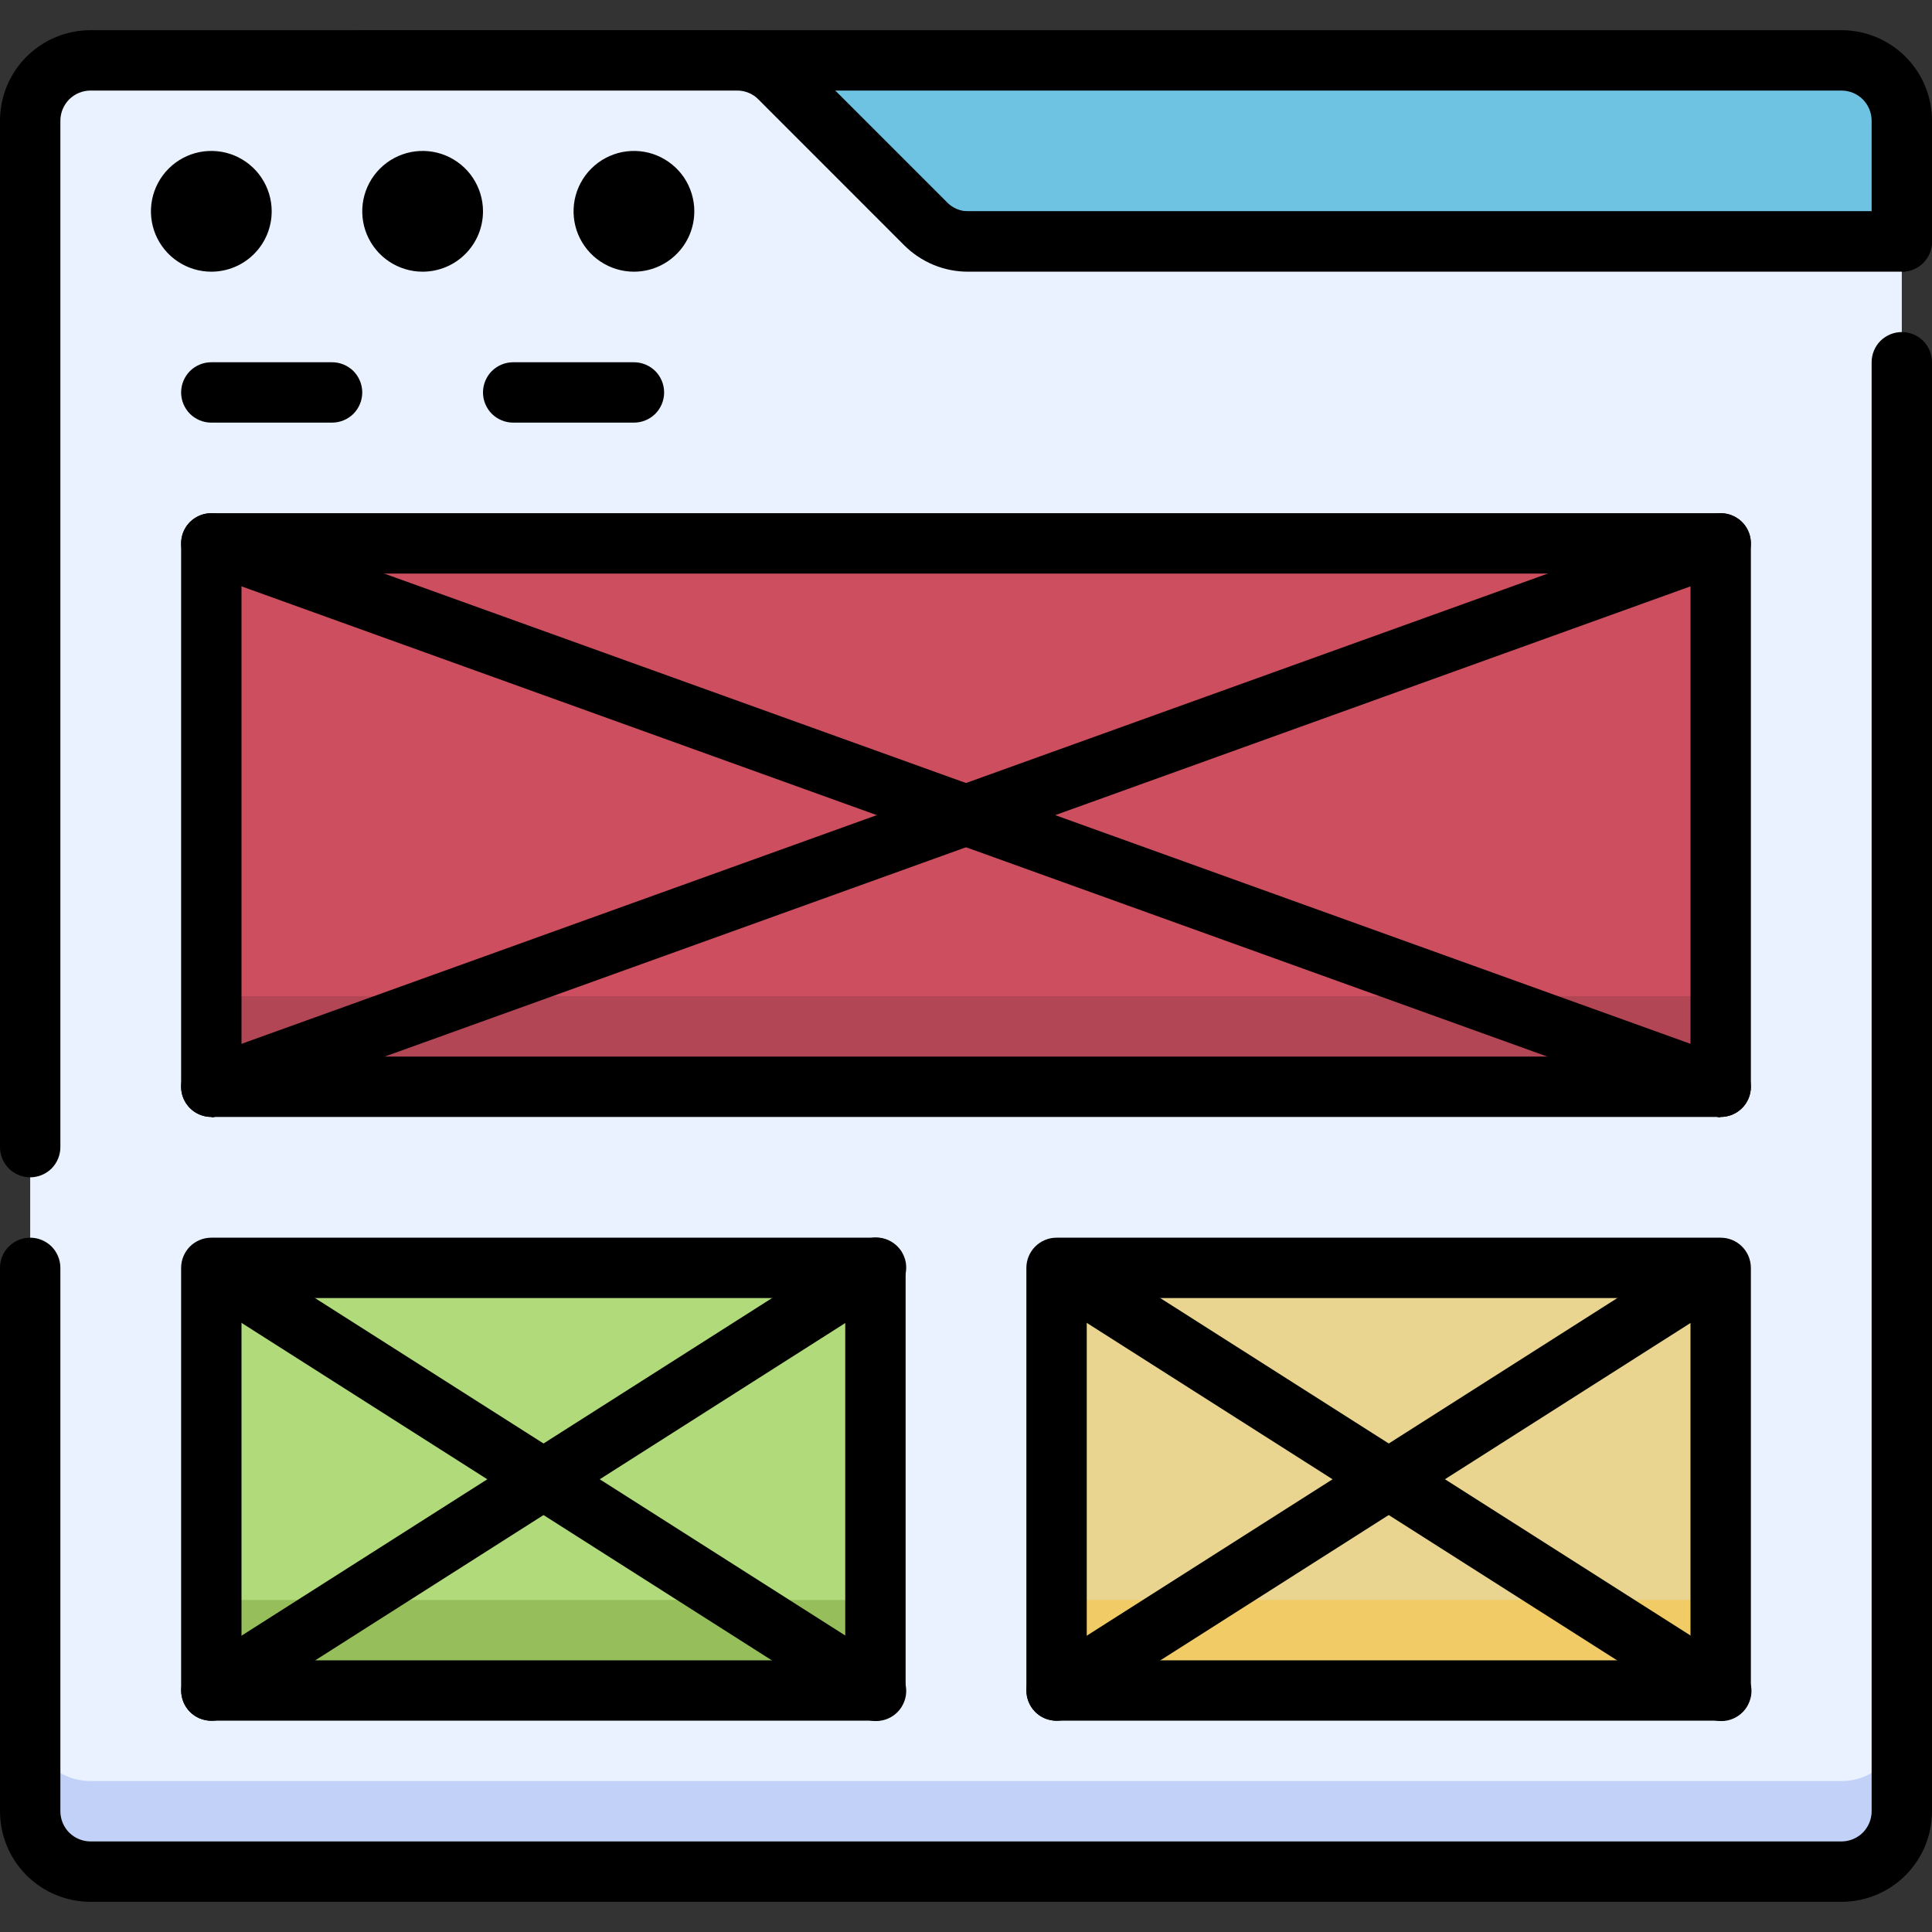 <svg width="32" height="32" viewBox="0 0 32 32" fill="none" xmlns="http://www.w3.org/2000/svg">
<rect x="0" y="0" width="32" height="32" fill="#333333" stroke="none"/>
<g clip-path="url(#clip0_733_5434)">
<path d="M6 1H30.5C30.765 1 31.02 1.105 31.207 1.293C31.395 1.48 31.5 1.735 31.5 2V4H6V1Z" fill="#6FC3E2"/>
<path d="M31.5 4.5H6C5.867 4.5 5.74 4.447 5.646 4.354C5.553 4.26 5.5 4.133 5.5 4V1C5.5 0.867 5.553 0.74 5.646 0.646C5.74 0.553 5.867 0.5 6 0.5H30.5C30.898 0.5 31.279 0.658 31.561 0.939C31.842 1.221 32 1.602 32 2V4C32 4.133 31.947 4.26 31.854 4.354C31.76 4.447 31.633 4.5 31.5 4.5ZM6.5 3.5H31V2C31 1.867 30.947 1.74 30.854 1.646C30.76 1.553 30.633 1.5 30.5 1.5H6.5V3.5Z" fill="black"/>
<path d="M31.5 4V30C31.5 30.265 31.395 30.52 31.207 30.707C31.02 30.895 30.765 31 30.5 31H1.5C1.235 31 0.98 30.895 0.793 30.707C0.605 30.52 0.5 30.265 0.5 30V2C0.5 1.735 0.605 1.48 0.793 1.293C0.98 1.105 1.235 1 1.5 1H12.023C12.155 1 12.285 1.026 12.406 1.076C12.527 1.126 12.638 1.2 12.731 1.293L15.144 3.707C15.237 3.8 15.348 3.874 15.469 3.924C15.59 3.974 15.72 4 15.852 4H31.5Z" fill="#EAF2FF"/>
<path d="M30.5 29.5H1.5C1.235 29.5 0.98 29.395 0.793 29.207C0.605 29.02 0.5 28.765 0.5 28.5V30C0.5 30.265 0.605 30.52 0.793 30.707C0.98 30.895 1.235 31 1.5 31H30.5C30.765 31 31.02 30.895 31.207 30.707C31.395 30.52 31.5 30.265 31.5 30V28.5C31.5 28.765 31.395 29.02 31.207 29.207C31.02 29.395 30.765 29.5 30.5 29.5Z" fill="#C1D1F7"/>
<path d="M0.5 19.5C0.367 19.5 0.24 19.447 0.146 19.354C0.053 19.26 0 19.133 0 19V2C0 1.602 0.158 1.221 0.439 0.939C0.721 0.658 1.102 0.5 1.5 0.5H12.211C12.408 0.499 12.603 0.537 12.786 0.612C12.968 0.688 13.134 0.798 13.273 0.938L15.688 3.353C15.733 3.4 15.788 3.437 15.849 3.462C15.909 3.487 15.974 3.5 16.039 3.5H31.5C31.633 3.5 31.76 3.553 31.854 3.646C31.947 3.74 32 3.867 32 4C32 4.133 31.947 4.26 31.854 4.354C31.76 4.447 31.633 4.5 31.5 4.5H16.039C15.842 4.501 15.647 4.463 15.464 4.388C15.282 4.312 15.116 4.202 14.977 4.063L12.562 1.647C12.517 1.6 12.462 1.563 12.401 1.538C12.341 1.513 12.276 1.5 12.211 1.5H1.5C1.367 1.5 1.24 1.553 1.146 1.646C1.053 1.74 1 1.867 1 2V19C1 19.133 0.947 19.26 0.854 19.354C0.76 19.447 0.633 19.5 0.5 19.5ZM30.5 31.5H1.5C1.102 31.5 0.721 31.342 0.439 31.061C0.158 30.779 0 30.398 0 30L0 21C0 20.867 0.053 20.74 0.146 20.646C0.24 20.553 0.367 20.5 0.5 20.5C0.633 20.5 0.76 20.553 0.854 20.646C0.947 20.74 1 20.867 1 21V30C1 30.133 1.053 30.26 1.146 30.354C1.24 30.447 1.367 30.5 1.5 30.5H30.5C30.633 30.5 30.76 30.447 30.854 30.354C30.947 30.26 31 30.133 31 30V6C31 5.867 31.053 5.74 31.146 5.646C31.24 5.553 31.367 5.5 31.5 5.5C31.633 5.5 31.76 5.553 31.854 5.646C31.947 5.74 32 5.867 32 6V30C32 30.398 31.842 30.779 31.561 31.061C31.279 31.342 30.898 31.5 30.5 31.5Z" fill="black"/>
<path d="M28.5 9H3.5V18H28.5V9Z" fill="#CD4F5F"/>
<path d="M28.5 16.5H3.5V18H28.5V16.5Z" fill="#B24654"/>
<path d="M28.5 18.5H3.5C3.367 18.5 3.24 18.447 3.146 18.354C3.053 18.26 3 18.133 3 18V9C3 8.867 3.053 8.74 3.146 8.646C3.24 8.553 3.367 8.5 3.5 8.5H28.5C28.633 8.5 28.76 8.553 28.854 8.646C28.947 8.74 29 8.867 29 9V18C29 18.133 28.947 18.26 28.854 18.354C28.76 18.447 28.633 18.5 28.5 18.5ZM4 17.5H28V9.5H4V17.5Z" fill="black"/>
<path d="M14.5 21H3.5V28H14.5V21Z" fill="#B1DA7A"/>
<path d="M14.5 26.5H3.5V28H14.5V26.5Z" fill="#96BF5B"/>
<path d="M14.5 28.5H3.5C3.367 28.5 3.24 28.447 3.146 28.354C3.053 28.26 3 28.133 3 28V21C3 20.867 3.053 20.74 3.146 20.646C3.24 20.553 3.367 20.5 3.5 20.5H14.5C14.633 20.5 14.76 20.553 14.854 20.646C14.947 20.74 15 20.867 15 21V28C15 28.133 14.947 28.26 14.854 28.354C14.76 28.447 14.633 28.5 14.5 28.5ZM4 27.5H14V21.5H4V27.5Z" fill="black"/>
<path d="M28.5 21H17.5V28H28.5V21Z" fill="#EAD590"/>
<path d="M28.5 26.5H17.5V28H28.5V26.5Z" fill="#F1CB66"/>
<path d="M28.5 28.5H17.5C17.367 28.5 17.24 28.448 17.146 28.354C17.053 28.26 17 28.133 17 28V21C17 20.868 17.053 20.74 17.146 20.647C17.24 20.553 17.367 20.5 17.5 20.5H28.5C28.633 20.5 28.76 20.553 28.854 20.647C28.947 20.74 29 20.868 29 21V28C29 28.133 28.947 28.26 28.854 28.354C28.76 28.448 28.633 28.5 28.5 28.5ZM18 27.5H28V21.5H18V27.5ZM28.5 18.5C28.365 18.5 30.166 19.131 3.331 9.471C3.206 9.426 3.104 9.333 3.048 9.213C2.991 9.093 2.985 8.956 3.029 8.831C3.074 8.706 3.167 8.604 3.287 8.548C3.407 8.491 3.545 8.485 3.669 8.53L28.669 17.53C28.78 17.569 28.874 17.647 28.933 17.749C28.992 17.851 29.013 17.97 28.993 18.086C28.973 18.202 28.912 18.307 28.822 18.383C28.732 18.459 28.618 18.5 28.5 18.5Z" fill="black"/>
<path d="M3.5 18.5C3.382 18.5 3.268 18.459 3.178 18.383C3.088 18.307 3.027 18.202 3.007 18.086C2.987 17.97 3.008 17.851 3.067 17.749C3.127 17.647 3.22 17.569 3.331 17.53L28.331 8.53C28.456 8.485 28.593 8.491 28.713 8.548C28.833 8.604 28.926 8.706 28.971 8.831C29.016 8.956 29.009 9.093 28.953 9.213C28.896 9.333 28.794 9.426 28.669 9.471C1.831 19.133 3.634 18.5 3.5 18.5ZM14.232 28.422L3.232 21.422C3.123 21.349 3.047 21.237 3.02 21.11C2.993 20.982 3.018 20.848 3.088 20.738C3.158 20.628 3.268 20.549 3.395 20.52C3.523 20.49 3.656 20.511 3.768 20.578L14.768 27.578C14.825 27.613 14.875 27.658 14.914 27.712C14.953 27.766 14.981 27.827 14.996 27.892C15.012 27.957 15.014 28.024 15.003 28.09C14.992 28.155 14.967 28.218 14.932 28.274C14.896 28.331 14.849 28.379 14.795 28.417C14.74 28.455 14.678 28.482 14.613 28.495C14.548 28.509 14.48 28.51 14.415 28.497C14.35 28.485 14.287 28.459 14.232 28.422Z" fill="black"/>
<path d="M3.078 28.268C3.008 28.157 2.985 28.022 3.013 27.893C3.042 27.764 3.121 27.652 3.232 27.581L14.232 20.581C14.287 20.544 14.35 20.518 14.415 20.506C14.48 20.493 14.548 20.494 14.613 20.507C14.678 20.521 14.74 20.548 14.795 20.586C14.849 20.624 14.896 20.672 14.932 20.728C14.967 20.785 14.992 20.847 15.003 20.913C15.014 20.979 15.012 21.046 14.996 21.111C14.981 21.176 14.953 21.237 14.914 21.291C14.875 21.345 14.825 21.39 14.768 21.425L3.768 28.425C3.713 28.46 3.651 28.483 3.586 28.495C3.521 28.506 3.455 28.504 3.391 28.489C3.327 28.475 3.266 28.448 3.212 28.41C3.159 28.372 3.113 28.324 3.078 28.268ZM28.232 28.422L17.232 21.422C17.123 21.349 17.047 21.237 17.02 21.11C16.994 20.982 17.018 20.848 17.088 20.738C17.158 20.628 17.268 20.549 17.395 20.52C17.523 20.49 17.656 20.511 17.768 20.578L28.768 27.578C28.825 27.613 28.875 27.658 28.914 27.712C28.953 27.766 28.981 27.827 28.996 27.892C29.012 27.957 29.014 28.024 29.003 28.09C28.991 28.155 28.967 28.218 28.932 28.274C28.896 28.331 28.849 28.379 28.795 28.417C28.74 28.455 28.678 28.482 28.613 28.496C28.548 28.509 28.48 28.51 28.415 28.497C28.349 28.485 28.287 28.459 28.232 28.422Z" fill="black"/>
<path d="M17.078 28.268C17.008 28.156 16.985 28.021 17.013 27.893C17.042 27.764 17.121 27.652 17.232 27.581L28.232 20.581C28.344 20.513 28.477 20.492 28.605 20.522C28.732 20.552 28.842 20.63 28.912 20.74C28.982 20.851 29.007 20.984 28.98 21.112C28.953 21.24 28.877 21.352 28.768 21.424L17.768 28.424C17.713 28.459 17.651 28.483 17.586 28.494C17.521 28.506 17.455 28.504 17.391 28.489C17.327 28.475 17.266 28.448 17.212 28.41C17.159 28.372 17.113 28.324 17.078 28.268ZM5.5 7H3.5C3.367 7 3.24 6.947 3.146 6.854C3.053 6.76 3 6.633 3 6.5C3 6.367 3.053 6.24 3.146 6.146C3.24 6.053 3.367 6 3.5 6H5.5C5.633 6 5.76 6.053 5.854 6.146C5.947 6.24 6 6.367 6 6.5C6 6.633 5.947 6.76 5.854 6.854C5.76 6.947 5.633 7 5.5 7ZM10.5 7H8.5C8.367 7 8.24 6.947 8.146 6.854C8.053 6.76 8 6.633 8 6.5C8 6.367 8.053 6.24 8.146 6.146C8.24 6.053 8.367 6 8.5 6H10.5C10.633 6 10.76 6.053 10.854 6.146C10.947 6.24 11 6.367 11 6.5C11 6.633 10.947 6.76 10.854 6.854C10.76 6.947 10.633 7 10.5 7Z" fill="black"/>
<path d="M10.5 4C10.776 4 11 3.776 11 3.5C11 3.224 10.776 3 10.5 3C10.224 3 10 3.224 10 3.5C10 3.776 10.224 4 10.5 4Z" fill="#F6F6F6"/>
<path d="M10.5 4.5C10.302 4.5 10.109 4.441 9.944 4.331C9.78 4.222 9.652 4.065 9.576 3.883C9.5 3.7 9.481 3.499 9.519 3.305C9.558 3.111 9.653 2.933 9.793 2.793C9.933 2.653 10.111 2.558 10.305 2.519C10.499 2.481 10.7 2.5 10.883 2.576C11.065 2.652 11.222 2.78 11.332 2.944C11.441 3.109 11.5 3.302 11.5 3.5C11.5 3.765 11.395 4.02 11.207 4.207C11.02 4.395 10.765 4.5 10.5 4.5Z" fill="black"/>
<path d="M3.5 4C3.776 4 4 3.776 4 3.5C4 3.224 3.776 3 3.5 3C3.224 3 3 3.224 3 3.5C3 3.776 3.224 4 3.5 4Z" fill="#F6F6F6"/>
<path d="M3.5 4.5C3.302 4.5 3.109 4.441 2.944 4.331C2.78 4.222 2.652 4.065 2.576 3.883C2.5 3.7 2.481 3.499 2.519 3.305C2.558 3.111 2.653 2.933 2.793 2.793C2.933 2.653 3.111 2.558 3.305 2.519C3.499 2.481 3.7 2.5 3.883 2.576C4.065 2.652 4.222 2.78 4.331 2.944C4.441 3.109 4.5 3.302 4.5 3.5C4.5 3.765 4.395 4.02 4.207 4.207C4.02 4.395 3.765 4.5 3.5 4.5Z" fill="black"/>
<path d="M7 4C7.276 4 7.5 3.776 7.5 3.5C7.5 3.224 7.276 3 7 3C6.724 3 6.5 3.224 6.5 3.5C6.5 3.776 6.724 4 7 4Z" fill="#F6F6F6"/>
<path d="M7 4.5C6.802 4.5 6.609 4.441 6.444 4.331C6.28 4.222 6.152 4.065 6.076 3.883C6 3.7 5.981 3.499 6.019 3.305C6.058 3.111 6.153 2.933 6.293 2.793C6.433 2.653 6.611 2.558 6.805 2.519C6.999 2.481 7.2 2.5 7.383 2.576C7.565 2.652 7.722 2.78 7.831 2.944C7.941 3.109 8 3.302 8 3.5C8 3.765 7.895 4.02 7.707 4.207C7.52 4.395 7.265 4.5 7 4.5Z" fill="black"/>
</g>
<defs>
<clipPath id="clip0_733_5434">
<rect width="32" height="32" fill="white"/>
</clipPath>
</defs>
</svg>
